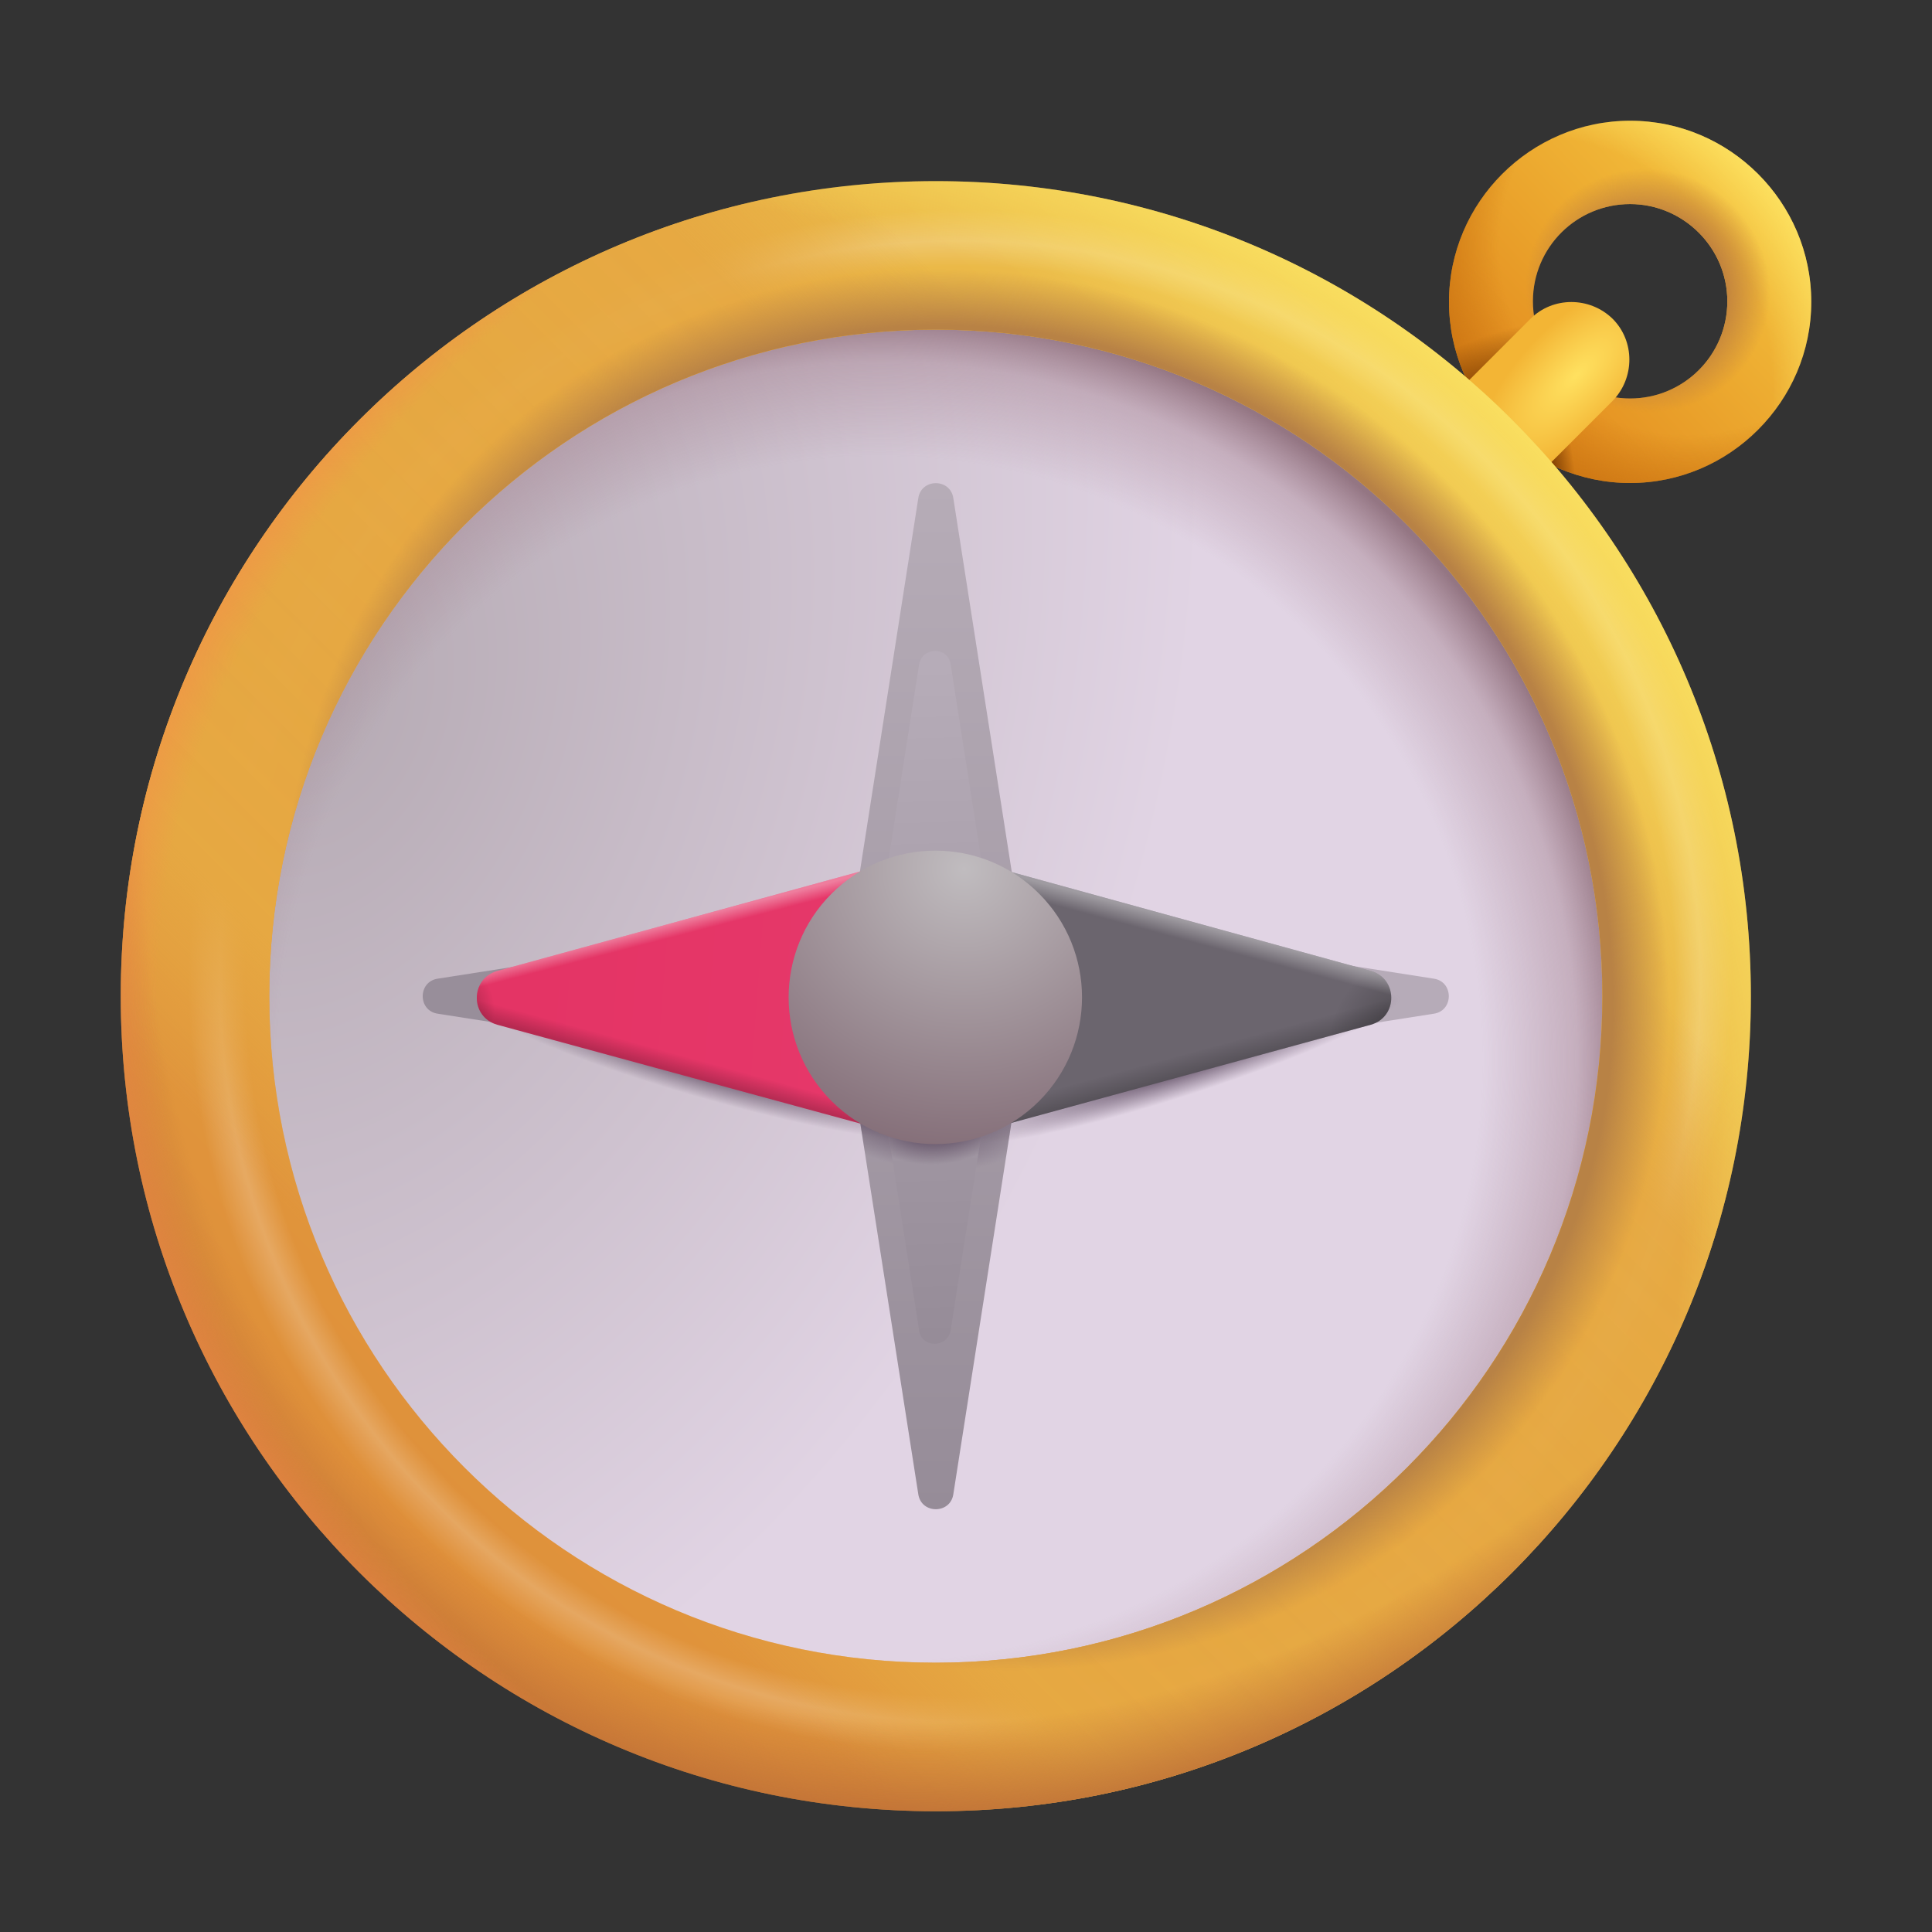 <svg width="32" height="32" viewBox="0 0 32 32" fill="none" xmlns="http://www.w3.org/2000/svg">
<rect x="0" y="0" width="32" height="32" fill="#333333" stroke="none"/>
<path d="M27 8C25.35 8 24 6.65 24 5C24 3.35 25.35 2 27 2C28.65 2 30 3.35 30 5C30 6.65 28.65 8 27 8ZM27 3.38C26.11 3.38 25.39 4.1 25.39 4.99C25.39 5.88 26.11 6.6 27 6.6C27.89 6.6 28.61 5.88 28.61 4.99C28.61 4.1 27.88 3.38 27 3.38Z" fill="url(#paint0_linear_3_1820)"/>
<path d="M27 8C25.35 8 24 6.65 24 5C24 3.35 25.35 2 27 2C28.65 2 30 3.35 30 5C30 6.65 28.65 8 27 8ZM27 3.38C26.11 3.38 25.39 4.1 25.39 4.99C25.39 5.88 26.11 6.6 27 6.6C27.89 6.6 28.61 5.88 28.61 4.99C28.61 4.1 27.88 3.38 27 3.38Z" fill="url(#paint1_radial_3_1820)"/>
<path d="M27 8C25.35 8 24 6.65 24 5C24 3.35 25.35 2 27 2C28.65 2 30 3.35 30 5C30 6.65 28.65 8 27 8ZM27 3.38C26.11 3.38 25.39 4.1 25.39 4.99C25.39 5.88 26.11 6.6 27 6.6C27.89 6.6 28.61 5.88 28.61 4.99C28.61 4.1 27.88 3.38 27 3.38Z" fill="url(#paint2_radial_3_1820)"/>
<path d="M27 8C25.35 8 24 6.65 24 5C24 3.35 25.35 2 27 2C28.65 2 30 3.35 30 5C30 6.65 28.65 8 27 8ZM27 3.38C26.11 3.38 25.39 4.1 25.39 4.99C25.39 5.88 26.11 6.6 27 6.6C27.89 6.6 28.61 5.88 28.61 4.99C28.61 4.1 27.88 3.38 27 3.38Z" fill="url(#paint3_radial_3_1820)"/>
<path d="M27 8C25.35 8 24 6.65 24 5C24 3.35 25.35 2 27 2C28.65 2 30 3.35 30 5C30 6.65 28.65 8 27 8ZM27 3.38C26.11 3.38 25.39 4.1 25.39 4.99C25.39 5.88 26.11 6.6 27 6.6C27.89 6.6 28.61 5.88 28.61 4.99C28.61 4.1 27.88 3.38 27 3.38Z" fill="url(#paint4_radial_3_1820)"/>
<path d="M27 8C25.35 8 24 6.65 24 5C24 3.35 25.35 2 27 2C28.65 2 30 3.35 30 5C30 6.65 28.65 8 27 8ZM27 3.38C26.11 3.38 25.39 4.1 25.39 4.99C25.39 5.88 26.11 6.6 27 6.6C27.89 6.6 28.61 5.88 28.61 4.99C28.61 4.1 27.88 3.38 27 3.38Z" fill="url(#paint5_radial_3_1820)"/>
<path d="M25.35 8L23.99 6.64L25.35 5.28C25.72 4.91 26.33 4.91 26.71 5.28C27.08 5.65 27.08 6.26 26.71 6.64L25.35 8Z" fill="url(#paint6_radial_3_1820)"/>
<path d="M15.499 27.997C21.849 27.997 26.997 22.85 26.997 16.5C26.997 10.15 21.849 5.002 15.499 5.002C9.15 5.002 4.002 10.15 4.002 16.5C4.002 22.85 9.15 27.997 15.499 27.997Z" fill="url(#paint7_radial_3_1820)"/>
<path d="M15.499 27.997C21.849 27.997 26.997 22.85 26.997 16.5C26.997 10.15 21.849 5.002 15.499 5.002C9.15 5.002 4.002 10.15 4.002 16.5C4.002 22.85 9.15 27.997 15.499 27.997Z" fill="url(#paint8_radial_3_1820)"/>
<path fill-rule="evenodd" clip-rule="evenodd" d="M29 16.5C29 23.956 22.956 30 15.5 30C8.044 30 2 23.956 2 16.5C2 9.044 8.044 3 15.5 3C22.956 3 29 9.044 29 16.5ZM26.54 16.5C26.54 22.597 21.597 27.54 15.5 27.54C9.403 27.54 4.46 22.597 4.46 16.5C4.46 10.403 9.403 5.46 15.5 5.46C21.597 5.46 26.54 10.403 26.54 16.5Z" fill="url(#paint9_linear_3_1820)"/>
<path fill-rule="evenodd" clip-rule="evenodd" d="M29 16.5C29 23.956 22.956 30 15.5 30C8.044 30 2 23.956 2 16.5C2 9.044 8.044 3 15.5 3C22.956 3 29 9.044 29 16.5ZM26.54 16.5C26.54 22.597 21.597 27.54 15.5 27.54C9.403 27.54 4.46 22.597 4.46 16.5C4.46 10.403 9.403 5.46 15.5 5.46C21.597 5.46 26.54 10.403 26.54 16.5Z" fill="url(#paint10_radial_3_1820)"/>
<path fill-rule="evenodd" clip-rule="evenodd" d="M29 16.5C29 23.956 22.956 30 15.5 30C8.044 30 2 23.956 2 16.5C2 9.044 8.044 3 15.5 3C22.956 3 29 9.044 29 16.5ZM26.54 16.5C26.54 22.597 21.597 27.54 15.5 27.54C9.403 27.54 4.46 22.597 4.46 16.5C4.46 10.403 9.403 5.46 15.5 5.46C21.597 5.46 26.54 10.403 26.54 16.5Z" fill="url(#paint11_linear_3_1820)"/>
<path fill-rule="evenodd" clip-rule="evenodd" d="M29 16.5C29 23.956 22.956 30 15.5 30C8.044 30 2 23.956 2 16.5C2 9.044 8.044 3 15.5 3C22.956 3 29 9.044 29 16.5ZM26.54 16.5C26.54 22.597 21.597 27.54 15.5 27.54C9.403 27.54 4.46 22.597 4.46 16.5C4.46 10.403 9.403 5.46 15.5 5.46C21.597 5.46 26.54 10.403 26.54 16.5Z" fill="url(#paint12_radial_3_1820)"/>
<path fill-rule="evenodd" clip-rule="evenodd" d="M29 16.5C29 23.956 22.956 30 15.5 30C8.044 30 2 23.956 2 16.5C2 9.044 8.044 3 15.5 3C22.956 3 29 9.044 29 16.5ZM26.54 16.5C26.54 22.597 21.597 27.54 15.5 27.54C9.403 27.54 4.46 22.597 4.46 16.5C4.46 10.403 9.403 5.46 15.5 5.46C21.597 5.46 26.54 10.403 26.54 16.5Z" fill="url(#paint13_radial_3_1820)"/>
<path fill-rule="evenodd" clip-rule="evenodd" d="M29 16.5C29 23.956 22.956 30 15.5 30C8.044 30 2 23.956 2 16.5C2 9.044 8.044 3 15.5 3C22.956 3 29 9.044 29 16.5ZM26.54 16.5C26.54 22.597 21.597 27.54 15.5 27.54C9.403 27.54 4.46 22.597 4.46 16.5C4.46 10.403 9.403 5.46 15.5 5.46C21.597 5.46 26.54 10.403 26.54 16.5Z" fill="url(#paint14_radial_3_1820)"/>
<path fill-rule="evenodd" clip-rule="evenodd" d="M29 16.5C29 23.956 22.956 30 15.5 30C8.044 30 2 23.956 2 16.5C2 9.044 8.044 3 15.5 3C22.956 3 29 9.044 29 16.5ZM26.54 16.5C26.54 22.597 21.597 27.54 15.5 27.54C9.403 27.54 4.46 22.597 4.46 16.5C4.46 10.403 9.403 5.46 15.5 5.46C21.597 5.46 26.54 10.403 26.54 16.5Z" fill="url(#paint15_radial_3_1820)"/>
<path d="M17.08 16.5L15.79 8.25C15.74 7.92 15.26 7.92 15.21 8.25L13.92 16.5L15.21 24.75C15.26 25.08 15.74 25.08 15.79 24.75L17.08 16.5Z" fill="url(#paint16_linear_3_1820)"/>
<path d="M17.08 16.5L15.79 8.25C15.74 7.92 15.26 7.92 15.21 8.25L13.92 16.5L15.21 24.75C15.26 25.08 15.74 25.08 15.79 24.75L17.08 16.5Z" fill="url(#paint17_radial_3_1820)"/>
<path d="M15.499 18.08L23.75 16.79C24.079 16.74 24.079 16.26 23.75 16.21L15.499 14.92L7.249 16.21C6.919 16.26 6.919 16.74 7.249 16.79L15.499 18.08Z" fill="url(#paint18_linear_3_1820)"/>
<path d="M15.499 18.08L23.75 16.79C24.079 16.74 24.079 16.26 23.75 16.21L15.499 14.92L7.249 16.21C6.919 16.26 6.919 16.74 7.249 16.79L15.499 18.08Z" fill="url(#paint19_radial_3_1820)"/>
<path d="M16.609 16.52L15.746 11.004C15.704 10.707 15.28 10.707 15.223 11.004L14.361 16.52L15.223 22.035C15.266 22.332 15.69 22.332 15.746 22.035L16.609 16.52Z" fill="url(#paint20_linear_3_1820)"/>
<path d="M16.609 16.52L15.746 11.004C15.704 10.707 15.28 10.707 15.223 11.004L14.361 16.52L15.223 22.035C15.266 22.332 15.69 22.332 15.746 22.035L16.609 16.52Z" fill="url(#paint21_radial_3_1820)"/>
<ellipse cx="11.652" cy="17.731" rx="3.77" ry="0.449" transform="rotate(16.096 11.652 17.731)" fill="url(#paint22_radial_3_1820)"/>
<ellipse cx="19.612" cy="17.691" rx="3.77" ry="0.449" transform="rotate(-17.996 19.612 17.691)" fill="url(#paint23_radial_3_1820)"/>
<path d="M15.485 18.946L8.237 16.973C7.784 16.846 7.784 16.209 8.237 16.082L15.485 14.095L15.485 18.946Z" fill="url(#paint24_linear_3_1820)"/>
<path d="M15.485 18.946L8.237 16.973C7.784 16.846 7.784 16.209 8.237 16.082L15.485 14.095L15.485 18.946Z" fill="url(#paint25_linear_3_1820)"/>
<path d="M15.485 18.946L8.237 16.973C7.784 16.846 7.784 16.209 8.237 16.082L15.485 14.095L15.485 18.946Z" fill="url(#paint26_radial_3_1820)"/>
<path d="M15.485 18.946L8.237 16.973C7.784 16.846 7.784 16.209 8.237 16.082L15.485 14.095L15.485 18.946Z" fill="url(#paint27_linear_3_1820)"/>
<path d="M15.485 14.095L22.704 16.081C23.157 16.209 23.157 16.845 22.704 16.973L15.485 18.945L15.485 14.095Z" fill="#6B656E"/>
<path d="M15.485 14.095L22.704 16.081C23.157 16.209 23.157 16.845 22.704 16.973L15.485 18.945L15.485 14.095Z" fill="url(#paint28_linear_3_1820)"/>
<path d="M15.485 14.095L22.704 16.081C23.157 16.209 23.157 16.845 22.704 16.973L15.485 18.945L15.485 14.095Z" fill="url(#paint29_radial_3_1820)"/>
<path d="M15.485 14.095L22.704 16.081C23.157 16.209 23.157 16.845 22.704 16.973L15.485 18.945L15.485 14.095Z" fill="url(#paint30_linear_3_1820)"/>
<path d="M17.21 18.238C18.159 17.289 18.159 15.75 17.21 14.801C16.262 13.852 14.723 13.852 13.774 14.801C12.825 15.75 12.825 17.289 13.774 18.238C14.723 19.187 16.262 19.187 17.21 18.238Z" fill="url(#paint31_radial_3_1820)"/>
<defs>
<linearGradient id="paint0_linear_3_1820" x1="25.242" y1="7.498" x2="30" y2="3.042" gradientUnits="userSpaceOnUse">
<stop stop-color="#E2881C"/>
<stop offset="1" stop-color="#F6C942"/>
</linearGradient>
<radialGradient id="paint1_radial_3_1820" cx="0" cy="0" r="1" gradientUnits="userSpaceOnUse" gradientTransform="translate(24.63 6.743) rotate(-32.005) scale(6.77 6.235)">
<stop offset="0.712" stop-color="#FFEA6A" stop-opacity="0"/>
<stop offset="0.942" stop-color="#FFEA6A"/>
</radialGradient>
<radialGradient id="paint2_radial_3_1820" cx="0" cy="0" r="1" gradientUnits="userSpaceOnUse" gradientTransform="translate(27.289 4.814) rotate(-48.14) scale(2.003 2.04)">
<stop offset="0.614" stop-color="#C0813E"/>
<stop offset="1" stop-color="#C0813E" stop-opacity="0"/>
</radialGradient>
<radialGradient id="paint3_radial_3_1820" cx="0" cy="0" r="1" gradientUnits="userSpaceOnUse" gradientTransform="translate(28.078 3.959) rotate(134.772) scale(4.648 4.464)">
<stop offset="0.71" stop-color="#CA7412" stop-opacity="0"/>
<stop offset="1" stop-color="#CA7412"/>
</radialGradient>
<radialGradient id="paint4_radial_3_1820" cx="0" cy="0" r="1" gradientUnits="userSpaceOnUse" gradientTransform="translate(24.528 6.687) rotate(-112.148) scale(1.4 3.903)">
<stop offset="0.073" stop-color="#7C3D03"/>
<stop offset="0.736" stop-color="#7C3D03" stop-opacity="0"/>
</radialGradient>
<radialGradient id="paint5_radial_3_1820" cx="0" cy="0" r="1" gradientUnits="userSpaceOnUse" gradientTransform="translate(25.434 8) rotate(-3.98) scale(0.901 2.51)">
<stop offset="0.307" stop-color="#7C3D03"/>
<stop offset="0.736" stop-color="#7C3D03" stop-opacity="0"/>
</radialGradient>
<radialGradient id="paint6_radial_3_1820" cx="0" cy="0" r="1" gradientUnits="userSpaceOnUse" gradientTransform="translate(26.106 6.219) rotate(-135.277) scale(1.144 2.655)">
<stop stop-color="#FFE160"/>
<stop offset="0.788" stop-color="#F3B535"/>
</radialGradient>
<radialGradient id="paint7_radial_3_1820" cx="0" cy="0" r="1" gradientUnits="userSpaceOnUse" gradientTransform="translate(5.207 11.695) rotate(20.763) scale(18.333 24.985)">
<stop stop-color="#B5AAB3"/>
<stop offset="0.765" stop-color="#E1D4E4"/>
</radialGradient>
<radialGradient id="paint8_radial_3_1820" cx="0" cy="0" r="1" gradientUnits="userSpaceOnUse" gradientTransform="translate(14.566 17.548) rotate(88.075) scale(13.838)">
<stop offset="0.726" stop-color="#9F7B89" stop-opacity="0"/>
<stop offset="0.84" stop-color="#9F7B89" stop-opacity="0.42"/>
<stop offset="0.899" stop-color="#8C6C79" stop-opacity="0.9"/>
</radialGradient>
<linearGradient id="paint9_linear_3_1820" x1="5.59" y1="25.812" x2="24.215" y2="7.187" gradientUnits="userSpaceOnUse">
<stop stop-color="#DE8D39"/>
<stop offset="1" stop-color="#EDC14B"/>
</linearGradient>
<radialGradient id="paint10_radial_3_1820" cx="0" cy="0" r="1" gradientUnits="userSpaceOnUse" gradientTransform="translate(15.906 16.25) rotate(90) scale(13.375)">
<stop offset="0.889" stop-color="white" stop-opacity="0"/>
<stop offset="0.921" stop-color="white" stop-opacity="0.2"/>
<stop offset="0.96" stop-color="white" stop-opacity="0"/>
</radialGradient>
<linearGradient id="paint11_linear_3_1820" x1="24.844" y1="6.844" x2="5.812" y2="25.875" gradientUnits="userSpaceOnUse">
<stop offset="0.185" stop-color="#E6A842" stop-opacity="0"/>
<stop offset="0.279" stop-color="#E6A842" stop-opacity="0.893"/>
<stop offset="0.763" stop-color="#E6A842"/>
<stop offset="0.875" stop-color="#E6A842" stop-opacity="0"/>
</linearGradient>
<radialGradient id="paint12_radial_3_1820" cx="0" cy="0" r="1" gradientUnits="userSpaceOnUse" gradientTransform="translate(4.5 23.941) rotate(-29.785) scale(28.23 22.145)">
<stop offset="0.873" stop-color="#FFED6A" stop-opacity="0"/>
<stop offset="1" stop-color="#FFED6A"/>
</radialGradient>
<radialGradient id="paint13_radial_3_1820" cx="0" cy="0" r="1" gradientUnits="userSpaceOnUse" gradientTransform="translate(18.593 10.272) rotate(119.722) scale(21.856 17.288)">
<stop offset="0.873" stop-color="#B66635" stop-opacity="0"/>
<stop offset="0.975" stop-color="#B66635"/>
</radialGradient>
<radialGradient id="paint14_radial_3_1820" cx="0" cy="0" r="1" gradientUnits="userSpaceOnUse" gradientTransform="translate(16.153 16.062) rotate(-45.843) scale(12.022 12.667)">
<stop offset="0.863" stop-color="#B88245"/>
<stop offset="0.939" stop-color="#B88245" stop-opacity="0"/>
</radialGradient>
<radialGradient id="paint15_radial_3_1820" cx="0" cy="0" r="1" gradientUnits="userSpaceOnUse" gradientTransform="translate(31.051 16.5) rotate(180) scale(29.804 19.673)">
<stop offset="0.952" stop-color="#F58D49" stop-opacity="0"/>
<stop offset="1" stop-color="#F58D49"/>
</radialGradient>
<linearGradient id="paint16_linear_3_1820" x1="15.5" y1="8.002" x2="15.5" y2="24.997" gradientUnits="userSpaceOnUse">
<stop stop-color="#B6ACB7"/>
<stop offset="1" stop-color="#968C98"/>
</linearGradient>
<radialGradient id="paint17_radial_3_1820" cx="0" cy="0" r="1" gradientUnits="userSpaceOnUse" gradientTransform="translate(14.997 18.094) rotate(105.642) scale(1.217 2.239)">
<stop offset="0.325" stop-color="#5F4D63"/>
<stop offset="0.983" stop-color="#5F4D63" stop-opacity="0"/>
</radialGradient>
<linearGradient id="paint18_linear_3_1820" x1="21.147" y1="15.93" x2="8.242" y2="15.93" gradientUnits="userSpaceOnUse">
<stop stop-color="#B6ABB8"/>
<stop offset="1" stop-color="#988E9A"/>
</linearGradient>
<radialGradient id="paint19_radial_3_1820" cx="0" cy="0" r="1" gradientUnits="userSpaceOnUse" gradientTransform="translate(14.38 17.031) rotate(159.274) scale(1.556 1.479)">
<stop offset="0.573" stop-color="#5F4D63"/>
<stop offset="1" stop-color="#5F4D63" stop-opacity="0"/>
</radialGradient>
<linearGradient id="paint20_linear_3_1820" x1="15.808" y1="10.989" x2="16.13" y2="22.51" gradientUnits="userSpaceOnUse">
<stop stop-color="#B6ACB8"/>
<stop offset="1" stop-color="#958B97"/>
</linearGradient>
<radialGradient id="paint21_radial_3_1820" cx="0" cy="0" r="1" gradientUnits="userSpaceOnUse" gradientTransform="translate(15.532 18.41) rotate(84.144) scale(0.873 1.332)">
<stop offset="0.459" stop-color="#5F4D63"/>
<stop offset="1" stop-color="#5F4D63" stop-opacity="0"/>
</radialGradient>
<radialGradient id="paint22_radial_3_1820" cx="0" cy="0" r="1" gradientUnits="userSpaceOnUse" gradientTransform="translate(11.652 17.731) rotate(90) scale(0.449 3.77)">
<stop stop-color="#5F4D63"/>
<stop offset="1" stop-color="#5F4D63" stop-opacity="0"/>
</radialGradient>
<radialGradient id="paint23_radial_3_1820" cx="0" cy="0" r="1" gradientUnits="userSpaceOnUse" gradientTransform="translate(19.612 17.691) rotate(90) scale(0.449 3.77)">
<stop stop-color="#5F4D63"/>
<stop offset="1" stop-color="#5F4D63" stop-opacity="0"/>
</radialGradient>
<linearGradient id="paint24_linear_3_1820" x1="8.602" y1="16.767" x2="14.834" y2="17.246" gradientUnits="userSpaceOnUse">
<stop stop-color="#E43465"/>
<stop offset="1" stop-color="#E6386A"/>
</linearGradient>
<linearGradient id="paint25_linear_3_1820" x1="11.124" y1="17.726" x2="11.946" y2="14.727" gradientUnits="userSpaceOnUse">
<stop stop-opacity="0.2"/>
<stop offset="0.09" stop-opacity="0"/>
</linearGradient>
<radialGradient id="paint26_radial_3_1820" cx="0" cy="0" r="1" gradientUnits="userSpaceOnUse" gradientTransform="translate(7.781 16.605) rotate(164.531) scale(0.395 0.589)">
<stop stop-opacity="0.2"/>
<stop offset="1" stop-opacity="0"/>
</radialGradient>
<linearGradient id="paint27_linear_3_1820" x1="11.131" y1="15.293" x2="11.759" y2="17.72" gradientUnits="userSpaceOnUse">
<stop stop-color="white" stop-opacity="0.35"/>
<stop offset="0.09" stop-color="white" stop-opacity="0"/>
</linearGradient>
<linearGradient id="paint28_linear_3_1820" x1="19.37" y1="17.901" x2="18.308" y2="13.976" gradientUnits="userSpaceOnUse">
<stop stop-opacity="0.2"/>
<stop offset="0.09" stop-opacity="0"/>
</linearGradient>
<radialGradient id="paint29_radial_3_1820" cx="0" cy="0" r="1" gradientUnits="userSpaceOnUse" gradientTransform="translate(22.97 16.795) rotate(42.62) scale(0.753 1.124)">
<stop stop-opacity="0.2"/>
<stop offset="1" stop-opacity="0"/>
</radialGradient>
<linearGradient id="paint30_linear_3_1820" x1="18.895" y1="15.062" x2="18.025" y2="18.308" gradientUnits="userSpaceOnUse">
<stop stop-color="white" stop-opacity="0.35"/>
<stop offset="0.09" stop-color="white" stop-opacity="0"/>
</linearGradient>
<radialGradient id="paint31_radial_3_1820" cx="0" cy="0" r="1" gradientUnits="userSpaceOnUse" gradientTransform="translate(15.97 14.395) rotate(92.291) scale(4.649 4.847)">
<stop stop-color="#C0BCBF"/>
<stop offset="1" stop-color="#856F79"/>
</radialGradient>
</defs>
</svg>
